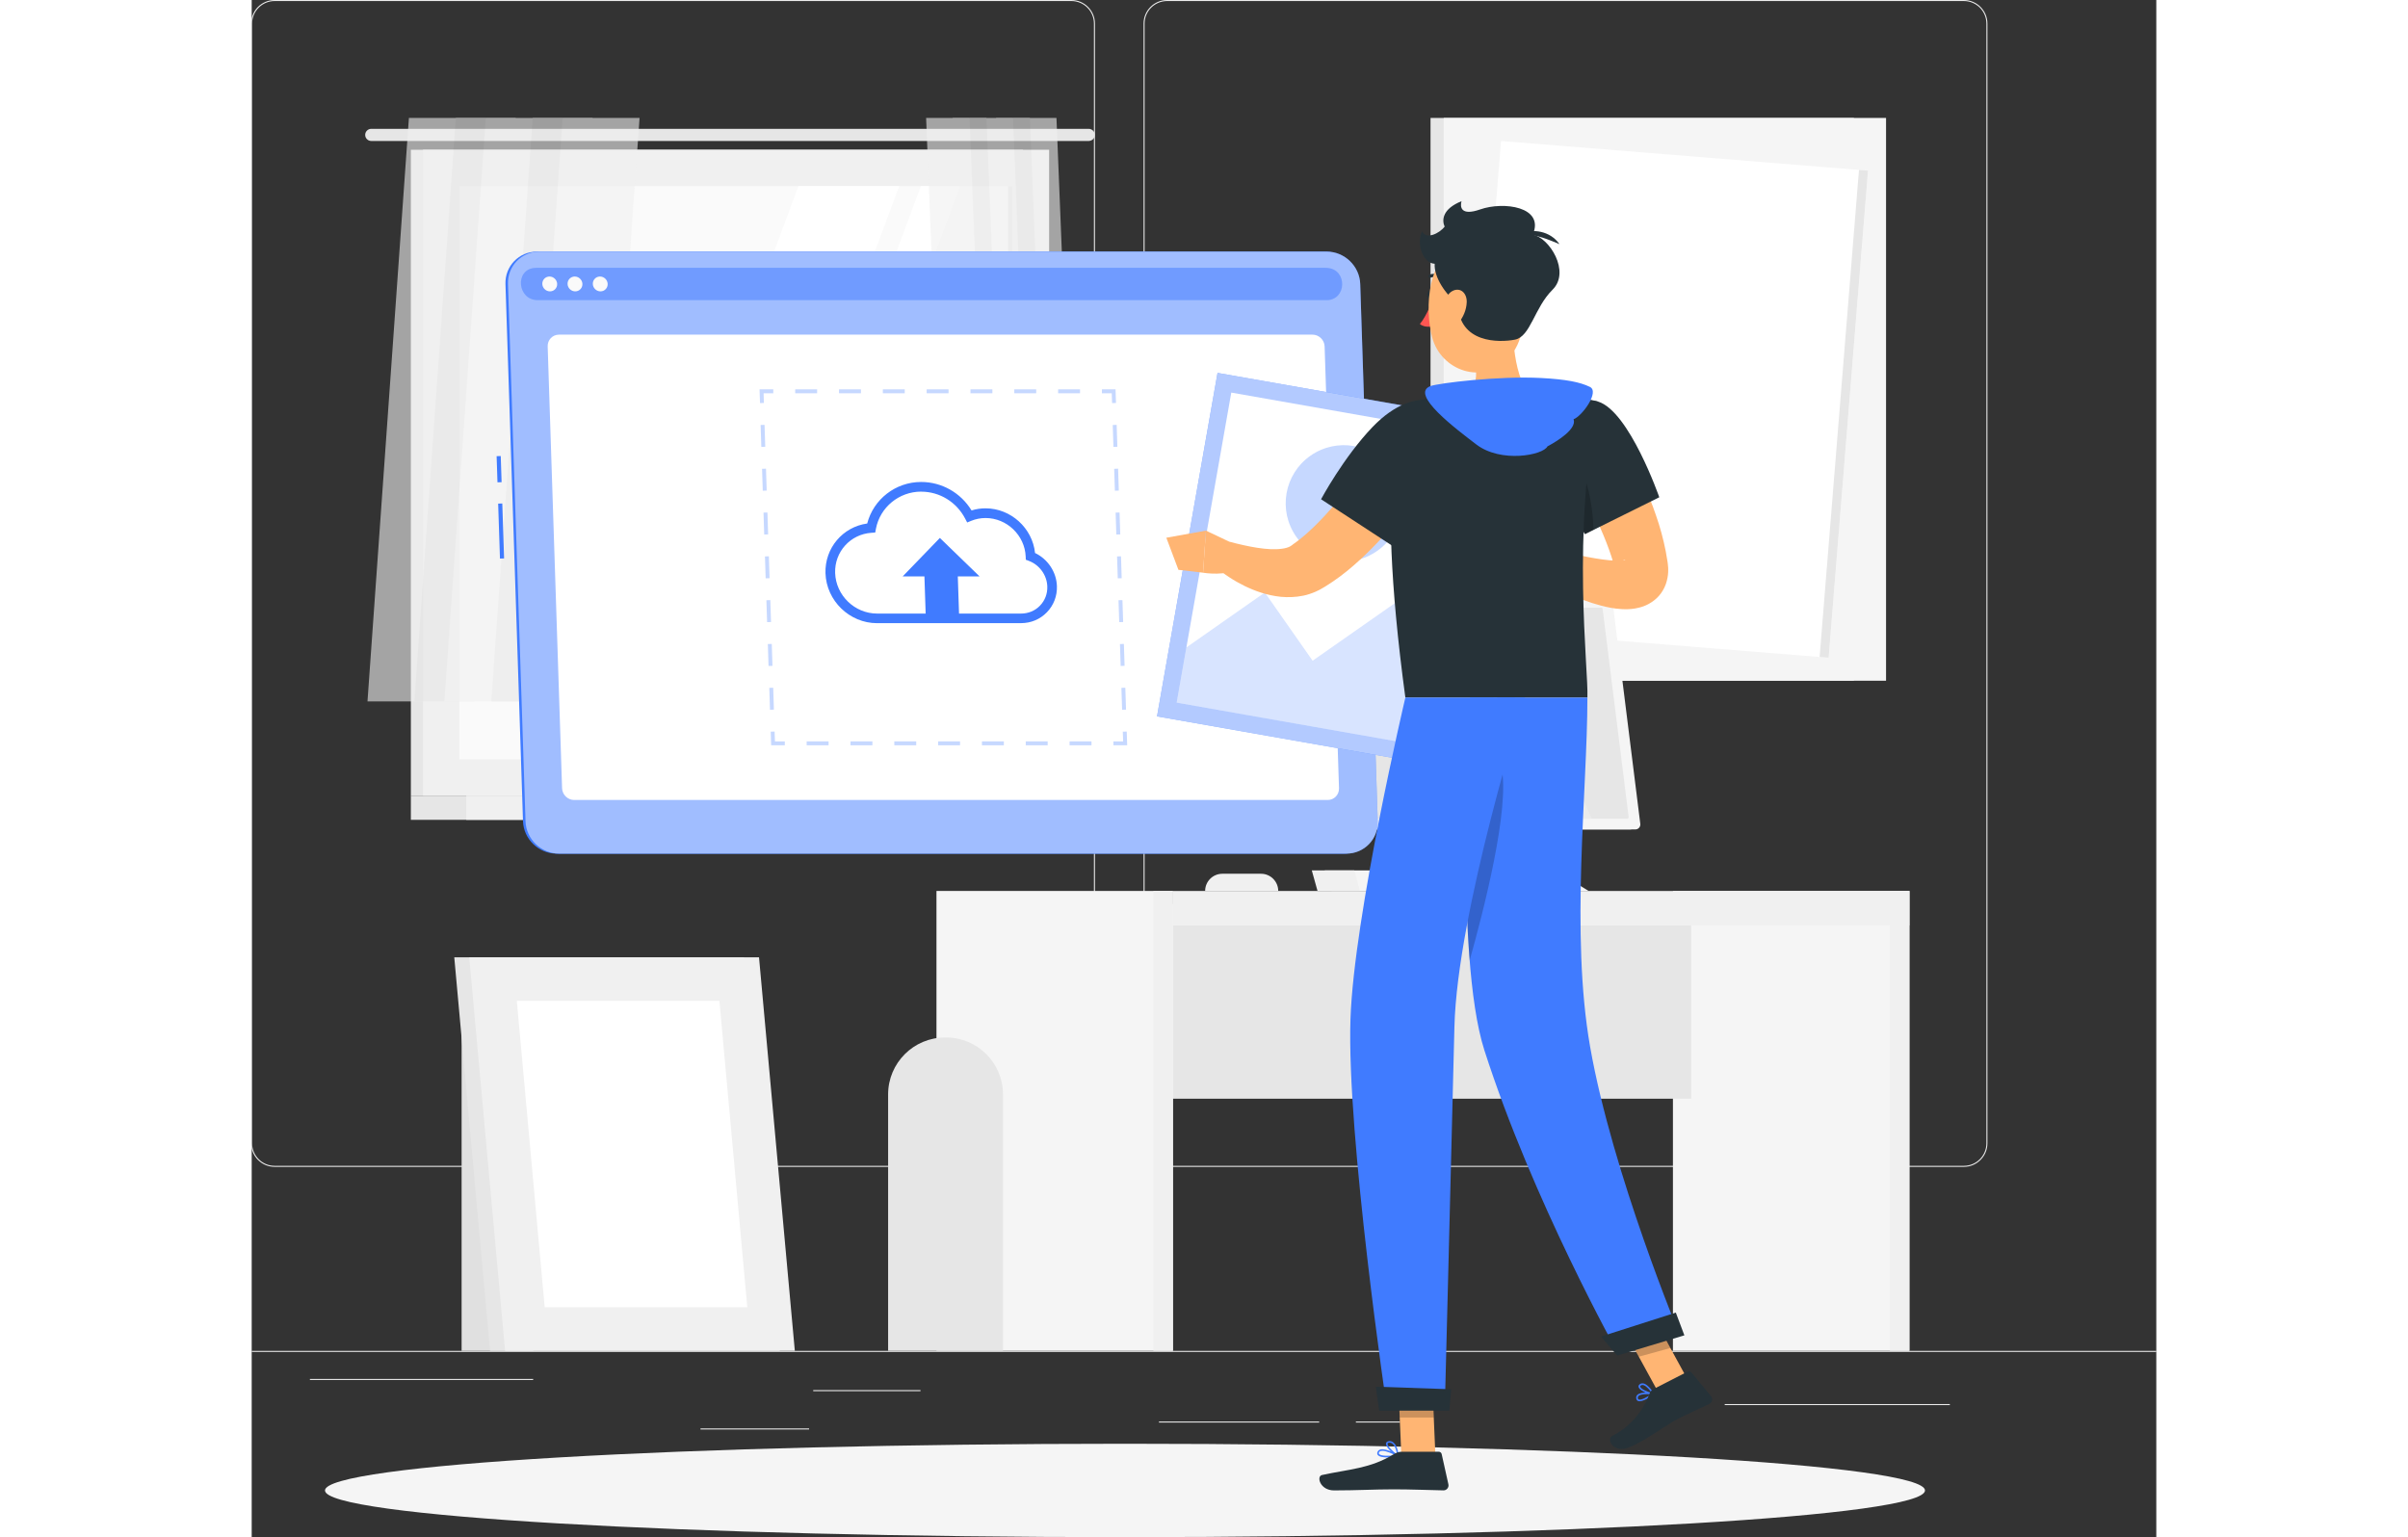 <svg width="650" height="415" viewBox="0 0 638 515" fill="none" xmlns="http://www.w3.org/2000/svg">
<rect x="0" y="0" width="638" height="515" fill="#333333" stroke="none"/>
<g clip-path="url(#clip0_316_5159)">
<path d="M638.071 452.583H-53V452.928H638.071V452.583Z" fill="#EBEBEB"/>
<path d="M274.582 390.939H7.69C3.336 390.939 -0.202 387.401 -0.202 383.047V7.892C-0.202 3.538 3.336 0 7.69 0H274.582C278.935 0 282.474 3.538 282.474 7.892V383.047C282.474 387.401 278.935 390.939 274.582 390.939ZM7.69 0.346C3.53 0.346 0.143 3.732 0.143 7.892V383.047C0.143 387.207 3.53 390.593 7.69 390.593H274.582C278.742 390.593 282.128 387.207 282.128 383.047V7.892C282.128 3.732 278.742 0.346 274.582 0.346H7.69Z" fill="#EBEBEB"/>
<path d="M573.539 390.939H306.647C302.293 390.939 298.755 387.401 298.755 383.047V7.892C298.755 3.538 302.293 0 306.647 0H573.539C577.893 0 581.431 3.538 581.431 7.892V383.047C581.431 387.401 577.893 390.939 573.539 390.939ZM306.647 0.346C302.487 0.346 299.101 3.732 299.101 7.892V383.047C299.101 387.207 302.487 390.593 306.647 390.593H573.539C577.699 390.593 581.085 387.207 581.085 383.047V7.892C581.085 3.732 577.699 0.346 573.539 0.346H306.647Z" fill="#EBEBEB"/>
<path d="M224.036 465.74H188.101V466.086H224.036V465.74Z" fill="#EBEBEB"/>
<path d="M94.281 461.995H19.507V462.34H94.281V461.995Z" fill="#EBEBEB"/>
<path d="M186.719 478.581H150.341V478.926H186.719V478.581Z" fill="#EBEBEB"/>
<path d="M357.579 476.259H303.91V476.604H357.579V476.259Z" fill="#EBEBEB"/>
<path d="M384.655 476.259H369.88V476.604H384.655V476.259Z" fill="#EBEBEB"/>
<path d="M568.839 470.412H493.43V470.758H568.839V470.412Z" fill="#EBEBEB"/>
<path d="M258.397 50.172H53.315V266.588H258.397V50.172Z" fill="#E6E6E6"/>
<path d="M280.387 43.164H40.046C38.926 43.164 38.014 44.077 38.014 45.196C38.014 46.316 38.926 47.228 40.046 47.228H280.387C281.506 47.228 282.418 46.316 282.418 45.196C282.418 44.077 281.506 43.164 280.387 43.164Z" fill="#E6E6E6"/>
<path d="M267.118 50.172H57.392V266.588H267.118V50.172Z" fill="#F0F0F0"/>
<path d="M258.397 266.588H53.315V274.673H258.397V266.588Z" fill="#E6E6E6"/>
<path d="M281.603 266.588H71.877V274.673H281.603V266.588Z" fill="#F0F0F0"/>
<path d="M254.928 254.411V62.362L69.569 62.362V254.411H254.928Z" fill="#FAFAFA"/>
<path d="M111.641 254.411L183.153 62.348H216.905L145.407 254.411H111.641Z" fill="white"/>
<path d="M152.649 254.411L224.161 62.348H237.319L165.807 254.411H152.649Z" fill="white"/>
<path d="M254.928 254.397V62.348H253.38V254.397H254.928Z" fill="#E6E6E6"/>
<g opacity="0.6">
<path d="M64.538 235.006H38.788L52.665 39.515H78.414L64.538 235.006Z" fill="#F0F0F0"/>
<path d="M74.572 235.006H54.503L68.38 39.515H88.449L74.572 235.006Z" fill="#E6E6E6"/>
<path d="M90.287 235.006H64.538L78.415 39.515H104.164L90.287 235.006Z" fill="#F0F0F0"/>
<path d="M100.321 235.006H80.253L94.143 39.515H114.198L100.321 235.006Z" fill="#E6E6E6"/>
<path d="M116.036 235.006H90.287L104.164 39.515H129.927L116.036 235.006Z" fill="#F0F0F0"/>
</g>
<g opacity="0.6">
<path d="M262.861 235.006H277.415L269.579 39.515H255.025L262.861 235.006Z" fill="#F0F0F0"/>
<path d="M257.194 235.006H268.528L260.691 39.515H249.344L257.194 235.006Z" fill="#E6E6E6"/>
<path d="M248.307 235.006H262.861L255.025 39.515H240.471L248.307 235.006Z" fill="#F0F0F0"/>
<path d="M242.641 235.006H253.974L246.137 39.515H234.79L242.641 235.006Z" fill="#E6E6E6"/>
<path d="M233.753 235.006H248.307L240.47 39.515H225.917L233.753 235.006Z" fill="#F0F0F0"/>
</g>
<path d="M536.705 39.515H394.883V228.067H536.705V39.515Z" fill="#E6E6E6"/>
<path d="M547.472 39.515H399.306V228.067H547.472V39.515Z" fill="#F5F5F5"/>
<path d="M418.501 47.233L405.313 210.429L528.254 220.364L541.442 57.168L418.501 47.233Z" fill="white"/>
<path d="M538.403 56.92L525.216 220.117L528.246 220.362L541.434 57.165L538.403 56.92Z" fill="#E6E6E6"/>
<path d="M555.295 298.501H476.084V452.569H555.295V298.501Z" fill="#F5F5F5"/>
<path d="M555.295 298.501H548.757V452.569H555.295V298.501Z" fill="#F0F0F0"/>
<path d="M299.806 368.106H482.193V302.91H299.806V368.106Z" fill="#E6E6E6"/>
<path d="M308.583 310.07L555.281 310.07V298.515L308.583 298.515V310.07Z" fill="#F0F0F0"/>
<path d="M308.596 298.501H229.385V452.569H308.596V298.501Z" fill="#F5F5F5"/>
<path d="M232.247 347.595H232.606C243.124 347.595 251.666 356.137 251.666 366.655V452.569H213.187V366.655C213.187 356.137 221.729 347.595 232.247 347.595Z" fill="#E6E6E6"/>
<path d="M308.596 298.501H302.059V452.569H308.596V298.501Z" fill="#F0F0F0"/>
<path d="M397.744 298.501H380.661L384.808 265.247H401.905L397.744 298.501Z" fill="#F0F0F0"/>
<path d="M401.531 298.501H384.434L388.595 265.247H405.678L401.531 298.501Z" fill="#F5F5F5"/>
<path d="M403.605 281.874H386.508L388.595 265.247H405.678L403.605 281.874Z" fill="#F0F0F0"/>
<path d="M340.814 277.893H461.696C462.705 277.893 463.479 277.009 463.355 276.014L454.039 201.489C453.929 200.646 453.224 200.024 452.381 200.024H331.498C330.489 200.024 329.715 200.908 329.84 201.903L339.155 276.428C339.266 277.272 339.971 277.893 340.814 277.893Z" fill="#F0F0F0"/>
<path d="M342.611 277.893H463.493C464.502 277.893 465.276 277.009 465.152 276.014L455.836 201.489C455.725 200.646 455.021 200.024 454.177 200.024H333.295C332.286 200.024 331.512 200.908 331.637 201.903L340.952 276.428C341.063 277.272 341.768 277.893 342.611 277.893Z" fill="#F5F5F5"/>
<path d="M461.254 273.775L452.533 204.018C452.505 203.783 452.298 203.603 452.063 203.603H335.991C335.714 203.603 335.493 203.852 335.521 204.129L344.242 273.885C344.27 274.12 344.477 274.3 344.712 274.3H460.784C461.061 274.3 461.282 274.051 461.254 273.775Z" fill="#E6E6E6"/>
<path d="M448.87 274.3L418.186 203.603H391.276L421.96 274.3H448.87Z" fill="#EBEBEB"/>
<path d="M416.776 274.3L386.093 203.603H376.404L407.088 274.3H416.776Z" fill="#EBEBEB"/>
<path d="M417.081 298.501H389.244V298.156C389.244 296.622 390.488 295.378 392.022 295.378H414.316C415.851 295.378 417.094 296.622 417.094 298.156V298.501H417.081Z" fill="#F5F5F5"/>
<path d="M392.465 298.501H373.585V298.156C373.585 296.622 374.829 295.378 376.363 295.378H389.7C391.235 295.378 392.479 296.622 392.479 298.156V298.501H392.465Z" fill="#F0F0F0"/>
<path d="M447.833 298.501H361.781L359.459 291.604H436.638L447.833 298.501Z" fill="#F5F5F5"/>
<path d="M371.249 298.501H357.027L355.105 291.604H369.328L371.249 298.501Z" fill="#F0F0F0"/>
<path d="M343.868 298.515H319.377C319.377 295.322 321.961 292.738 325.154 292.738H338.091C341.284 292.738 343.868 295.322 343.868 298.515Z" fill="#F0F0F0"/>
<path d="M70.315 452.582H94.323L94.323 341.002H70.315L70.315 452.582Z" fill="#E0E0E0"/>
<path d="M176.906 452.582H79.852L67.855 320.726H164.909L176.906 452.582Z" fill="#E6E6E6"/>
<path d="M181.936 452.582H84.882L72.872 320.726H169.939L181.936 452.582Z" fill="#F0F0F0"/>
<path d="M98.151 437.987L88.808 335.321H156.671L166.014 437.987H98.151Z" fill="white"/>
<path d="M292.536 515C440.539 515 560.519 507.995 560.519 499.354C560.519 490.713 440.539 483.708 292.536 483.708C144.532 483.708 24.552 490.713 24.552 499.354C24.552 507.995 144.532 515 292.536 515Z" fill="#F5F5F5"/>
<path d="M83.942 168.683L82.561 168.728L83.162 187.142L84.543 187.097L83.942 168.683Z" fill="#407BFF"/>
<path d="M83.425 152.791L82.043 152.836L82.329 161.595L83.711 161.549L83.425 152.791Z" fill="#407BFF"/>
<path d="M102.076 285.993H365.872C371.843 285.993 376.556 281.114 376.362 275.143L370.488 95.147C370.295 89.176 365.25 84.297 359.279 84.297H95.497C89.526 84.297 84.813 89.176 85.007 95.147L90.881 275.143C91.074 281.114 96.119 285.993 102.09 285.993H102.076Z" fill="#407BFF"/>
<path d="M102.919 285.993H366.715C372.686 285.993 377.399 281.114 377.206 275.143L371.331 95.147C371.138 89.176 366.093 84.297 360.122 84.297H96.341C90.37 84.297 85.656 89.176 85.85 95.147L91.724 275.143C91.918 281.114 96.962 285.993 102.933 285.993H102.919Z" fill="#407BFF"/>
<path opacity="0.5" d="M102.919 285.993H366.715C372.686 285.993 377.399 281.114 377.206 275.143L371.331 95.147C371.138 89.176 366.093 84.297 360.122 84.297H96.341C90.37 84.297 85.656 89.176 85.85 95.147L91.724 275.143C91.918 281.114 96.962 285.993 102.933 285.993H102.919Z" fill="white"/>
<path opacity="0.5" d="M359.473 89.715H95.663C95.359 89.715 95.069 89.715 94.779 89.756C88.02 90.309 88.988 100.565 95.788 100.565H360.04C366.84 100.565 367.144 90.309 360.344 89.756C360.053 89.729 359.749 89.715 359.459 89.715H359.473Z" fill="#407BFF"/>
<path d="M102.325 95.133C102.367 96.501 101.289 97.621 99.92 97.621C98.552 97.621 97.391 96.501 97.35 95.133C97.308 93.764 98.386 92.645 99.754 92.645C101.123 92.645 102.284 93.764 102.325 95.133Z" fill="#FAFAFA"/>
<path d="M110.784 95.133C110.825 96.501 109.747 97.621 108.379 97.621C107.011 97.621 105.85 96.501 105.808 95.133C105.767 93.764 106.845 92.645 108.213 92.645C109.582 92.645 110.743 93.764 110.784 95.133Z" fill="#FAFAFA"/>
<path d="M119.243 95.133C119.284 96.501 118.206 97.621 116.838 97.621C115.469 97.621 114.308 96.501 114.267 95.133C114.226 93.764 115.304 92.645 116.672 92.645C118.04 92.645 119.201 93.764 119.243 95.133Z" fill="#FAFAFA"/>
<path d="M108.033 268.025H360.426C362.596 268.025 364.296 266.27 364.227 264.086L359.403 116.058C359.334 113.889 357.51 112.119 355.34 112.119H102.947C100.777 112.119 99.077 113.875 99.146 116.058L103.97 264.086C104.039 266.256 105.863 268.025 108.033 268.025Z" fill="white"/>
<g opacity="0.3">
<path d="M293.268 249.698H288.652V248.399H291.914L291.803 245.137L293.116 245.095L293.268 249.698Z" fill="#407BFF"/>
<path d="M281.313 249.698H273.973V248.385H281.313V249.698ZM266.634 249.698H259.295V248.385H266.634V249.698ZM251.956 249.698H244.617V248.385H251.956V249.698ZM237.278 249.698H229.938V248.385H237.278V249.698ZM222.599 249.698H215.26V248.385H222.599V249.698ZM207.921 249.698H200.582V248.385H207.921V249.698ZM193.242 249.698H185.903V248.385H193.242V249.698Z" fill="#407BFF"/>
<path d="M178.578 249.698H174.003L173.865 245.137L175.164 245.095L175.275 248.399H178.578V249.698Z" fill="#407BFF"/>
<path d="M173.616 237.798L173.381 230.458L174.694 230.417L174.929 237.756L173.616 237.798ZM173.132 223.119L172.898 215.78L174.211 215.739L174.446 223.078L173.132 223.119ZM172.649 208.441L172.414 201.102L173.727 201.06L173.962 208.399L172.649 208.441ZM172.165 193.763L171.93 186.423L173.243 186.382L173.478 193.721L172.165 193.763ZM171.681 179.084L171.446 171.745L172.759 171.704L172.994 179.043L171.681 179.084ZM171.197 164.406L170.962 157.067L172.276 157.025L172.511 164.364L171.197 164.406ZM170.714 149.727L170.479 142.388L171.792 142.347L172.027 149.686L170.714 149.727Z" fill="#407BFF"/>
<path d="M170.271 135.049L170.119 130.447H174.722V131.76H171.474L171.57 135.008L170.271 135.049Z" fill="#407BFF"/>
<path d="M277.47 131.76H270.131V130.447H277.47V131.76ZM262.792 131.76H255.453V130.447H262.792V131.76ZM248.114 131.76H240.774V130.447H248.114V131.76ZM233.435 131.76H226.096V130.447H233.435V131.76ZM218.757 131.76H211.418V130.447H218.757V131.76ZM204.079 131.76H196.739V130.447H204.079V131.76ZM189.4 131.76H182.061V130.447H189.4V131.76Z" fill="#407BFF"/>
<path d="M288.209 135.049L288.099 131.76H284.809V130.447H289.37L289.522 135.008L288.209 135.049Z" fill="#407BFF"/>
<path d="M291.568 237.798L291.333 230.458L292.646 230.417L292.881 237.756L291.568 237.798ZM291.084 223.119L290.849 215.78L292.162 215.739L292.397 223.078L291.084 223.119ZM290.601 208.441L290.366 201.102L291.679 201.06L291.914 208.399L290.601 208.441ZM290.117 193.763L289.882 186.423L291.195 186.382L291.43 193.721L290.117 193.763ZM289.633 179.084L289.398 171.745L290.711 171.704L290.946 179.043L289.633 179.084ZM289.149 164.406L288.914 157.067L290.227 157.025L290.462 164.364L289.149 164.406ZM288.666 149.727L288.431 142.388L289.744 142.347L289.979 149.686L288.666 149.727Z" fill="#407BFF"/>
</g>
<path d="M257.733 208.786H209.483C200.264 208.786 192.51 201.281 192.206 192.063C191.929 183.631 197.983 176.527 206.179 175.394C208.28 167.267 215.688 161.476 224.244 161.476C231.168 161.476 237.512 165.097 241.134 171.012C242.64 170.543 244.216 170.308 245.819 170.308C254.292 170.308 261.534 176.928 262.405 185.276C266.676 187.308 269.578 191.648 269.73 196.361C269.841 199.678 268.652 202.788 266.372 205.138C264.105 207.487 261.023 208.773 257.719 208.773L257.733 208.786ZM224.258 164.71C216.836 164.71 210.464 169.962 209.096 177.191L208.861 178.421L207.617 178.504C200.554 178.96 195.205 184.875 195.44 191.966C195.689 199.471 201.991 205.566 209.483 205.566H257.733C260.166 205.566 262.419 204.626 264.063 202.912C265.722 201.198 266.593 198.918 266.51 196.485C266.385 192.698 263.898 189.243 260.304 187.902L259.309 187.529L259.267 186.465C258.977 179.347 252.951 173.556 245.833 173.556C244.161 173.556 242.543 173.874 241.023 174.495L239.669 175.048L238.991 173.749C236.089 168.179 230.45 164.724 224.258 164.724V164.71Z" fill="#407BFF"/>
<path d="M243.829 193.127L230.519 180.231L218.052 193.127H225.349L225.792 206.451H236.973L236.531 193.127H243.829Z" fill="#407BFF"/>
<path d="M454.177 140.771C455.449 142.596 456.471 144.157 457.536 145.871C458.586 147.544 459.581 149.244 460.549 150.971C462.484 154.399 464.28 157.91 465.939 161.531C467.584 165.152 469.132 168.842 470.417 172.699C471.758 176.513 472.85 180.522 473.665 184.654L474.204 187.805L474.273 188.192L474.342 188.69C474.398 189.174 474.453 189.588 474.481 190.127C474.494 190.653 474.522 191.15 474.481 191.758L474.411 192.629L474.259 193.597C474.163 194.205 473.942 194.951 473.734 195.615C473.458 196.333 473.181 197.024 472.767 197.715C471.993 199.098 470.859 200.328 469.712 201.198C467.349 203.009 465.206 203.52 463.479 203.852C461.723 204.142 460.3 204.142 458.973 204.073C457.646 204.004 456.444 203.852 455.296 203.645C453.03 203.216 450.957 202.65 448.98 202.028C445.027 200.728 441.392 199.194 437.868 197.467C434.329 195.739 430.985 193.915 427.626 191.745L431.607 182.926C438.586 184.64 445.815 186.52 452.449 187.432C454.094 187.667 455.697 187.819 457.135 187.833C458.517 187.861 459.885 187.709 460.106 187.501C460.189 187.432 459.885 187.336 458.959 187.944C458.545 188.234 458.047 188.759 457.701 189.312C457.536 189.616 457.397 189.851 457.301 190.141C457.19 190.349 457.149 190.653 457.093 190.791L457.01 191.233C457.01 191.385 456.983 191.399 456.983 191.468C456.983 191.537 456.955 191.496 456.955 191.523C456.955 191.565 456.927 191.427 456.9 191.344L456.817 191.053L456.195 188.731C454.343 182.498 451.62 176.154 448.427 169.948C446.865 166.825 445.152 163.756 443.41 160.688C442.539 159.154 441.627 157.647 440.743 156.141C439.858 154.676 438.877 153.072 438.075 151.801L454.191 140.757L454.177 140.771Z" fill="#FFB573"/>
<path d="M433.224 183.631L427.239 177.661L421.268 190.943C421.268 190.943 426.907 194.067 431.938 191.786L433.224 183.631Z" fill="#FFB573"/>
<path d="M418.366 172.892L413.943 184.115L421.268 190.943L427.226 177.647L418.366 172.892Z" fill="#FFB573"/>
<path d="M438.608 145.207L323.533 124.937L303.263 240.012L418.338 260.282L438.608 145.207Z" fill="#407BFF"/>
<path opacity="0.6" d="M438.608 145.207L323.533 124.937L303.263 240.012L418.338 260.282L438.608 145.207Z" fill="white"/>
<path d="M432.012 149.827L328.14 131.531L309.843 235.403L413.716 253.699L432.012 149.827Z" fill="white"/>
<path opacity="0.3" d="M377.01 184.575C385.82 178.405 387.959 166.261 381.788 157.452C375.617 148.643 363.474 146.504 354.665 152.674C345.855 158.845 343.716 170.989 349.887 179.798C356.058 188.607 368.201 190.746 377.01 184.575Z" fill="#407BFF"/>
<path opacity="0.2" d="M390.198 196.997L355.381 221.364L339.376 198.503L313.102 216.914L309.84 235.407L413.708 253.706L416.97 235.213L390.198 196.997Z" fill="#407BFF"/>
<path d="M395.906 98.906C395.92 99.832 395.45 100.578 394.856 100.592C394.261 100.606 393.75 99.874 393.736 98.948C393.722 98.022 394.192 97.275 394.787 97.261C395.381 97.261 395.892 97.98 395.906 98.906Z" fill="#263238"/>
<path d="M395.546 100.578C395.546 100.578 393.57 105.927 391.317 108.54C392.976 110.018 395.726 109.272 395.726 109.272L395.546 100.578Z" fill="#FF5652"/>
<path d="M399.154 93.737C399.016 93.764 398.878 93.737 398.753 93.654C396.79 92.299 394.98 93.004 394.897 93.032C394.621 93.143 394.303 93.004 394.192 92.728C394.081 92.451 394.206 92.134 394.482 92.023C394.579 91.982 396.901 91.055 399.361 92.756C399.61 92.921 399.665 93.267 399.499 93.502C399.417 93.626 399.292 93.709 399.154 93.723V93.737Z" fill="#263238"/>
<path d="M422.554 102.417C421.973 110.903 422.637 128.028 429.119 132.824C429.119 132.824 427.529 139.735 412.146 141.67C395.229 143.798 403.01 134.289 403.01 134.289C411.966 130.93 410.861 124.103 408.442 117.883L422.54 102.417H422.554Z" fill="#FFB573"/>
<path d="M464.46 469.403C464.46 469.403 464.391 469.376 464.35 469.362C464.073 469.237 463.755 468.919 463.769 468.215C463.769 467.841 463.935 467.523 464.239 467.261C465.538 466.155 469.325 466.639 469.491 466.667C469.602 466.68 469.685 466.749 469.712 466.86C469.74 466.957 469.712 467.067 469.63 467.136C468.745 467.897 465.815 469.873 464.46 469.403ZM468.773 467.136C467.487 467.04 465.372 467.026 464.598 467.675C464.419 467.828 464.322 468.007 464.322 468.228C464.308 468.74 464.516 468.836 464.585 468.864C465.317 469.21 467.39 468.159 468.773 467.123V467.136Z" fill="#407BFF"/>
<path d="M467.556 466.791C466.229 466.335 464.82 465.547 464.585 464.745C464.516 464.524 464.488 464.082 465.027 463.723C465.373 463.488 465.773 463.419 466.202 463.501C467.874 463.847 469.616 466.667 469.685 466.791C469.74 466.874 469.74 466.984 469.685 467.067C469.63 467.15 469.547 467.206 469.45 467.206C468.98 467.206 468.275 467.04 467.542 466.791H467.556ZM466.285 464.096C466.285 464.096 466.16 464.054 466.105 464.04C465.815 463.971 465.566 464.027 465.345 464.179C465.055 464.372 465.096 464.538 465.124 464.607C465.345 465.34 467.487 466.362 468.938 466.611C468.413 465.865 467.321 464.455 466.299 464.096H466.285Z" fill="#407BFF"/>
<path d="M380.536 488.297C379.071 488.297 377.662 488.09 377.192 487.44C377.026 487.205 376.901 486.818 377.219 486.265C377.399 485.947 377.689 485.74 378.076 485.629C379.97 485.118 383.964 487.385 384.13 487.482C384.227 487.537 384.282 487.647 384.268 487.758C384.254 487.869 384.171 487.951 384.061 487.979C383.328 488.131 381.932 488.297 380.564 488.297H380.536ZM378.726 486.086C378.532 486.086 378.366 486.099 378.201 486.141C377.952 486.21 377.772 486.334 377.675 486.514C377.482 486.846 377.551 487.012 377.62 487.108C378.145 487.841 381.034 487.855 383.149 487.565C382.084 487.025 380.053 486.072 378.712 486.072L378.726 486.086Z" fill="#407BFF"/>
<path d="M383.978 487.979C383.978 487.979 383.909 487.979 383.868 487.952C382.485 487.33 379.763 484.869 379.97 483.584C380.025 483.28 380.233 482.907 380.979 482.824C381.532 482.768 382.029 482.921 382.472 483.294C383.923 484.482 384.227 487.551 384.241 487.689C384.241 487.786 384.213 487.882 384.13 487.938C384.089 487.965 384.033 487.993 383.978 487.993V487.979ZM381.2 483.363C381.2 483.363 381.089 483.363 381.034 483.363C380.55 483.418 380.523 483.598 380.509 483.667C380.385 484.441 382.237 486.376 383.646 487.219C383.494 486.321 383.094 484.482 382.14 483.708C381.85 483.473 381.546 483.363 381.2 483.363Z" fill="#407BFF"/>
<path d="M396.514 487.703H385.111L383.978 461.304H395.381L396.514 487.703Z" fill="#FFB573"/>
<path d="M481.778 463.626L471.205 466.528L457.674 441.774L468.247 438.872L481.778 463.626Z" fill="#FFB573"/>
<path d="M469.616 465.367L481.018 459.535C481.433 459.327 481.944 459.424 482.234 459.783L488.855 467.786C489.546 468.615 489.256 469.873 488.288 470.357C484.266 472.32 482.221 473.08 477.203 475.65C474.121 477.226 464.944 484.054 460.314 485.256C455.78 486.431 453.887 482.036 455.67 481.138C463.686 477.06 466.934 470.384 468.275 466.846C468.524 466.21 468.994 465.685 469.602 465.381L469.616 465.367Z" fill="#263238"/>
<path d="M385.194 486.39H397.647C398.117 486.39 398.518 486.708 398.615 487.164L400.868 497.295C401.103 498.345 400.301 499.34 399.223 499.327C394.731 499.244 388.235 498.981 382.596 498.981C375.989 498.981 370.295 499.34 362.555 499.34C357.869 499.34 356.57 494.613 358.533 494.185C367.448 492.236 374.731 492.029 382.444 487.274C383.287 486.763 384.213 486.39 385.194 486.39Z" fill="#263238"/>
<path d="M434.177 153.929C435.366 156.998 436.679 159.983 437.992 162.775C440.259 167.612 442.526 171.856 444.17 174.772C445.635 177.398 446.603 178.96 446.603 178.96L471.509 166.603C471.509 166.603 461.475 137.758 450.998 134.538C440.259 131.276 428.801 140.149 434.177 153.902V153.929Z" fill="#263238"/>
<path opacity="0.2" d="M445.221 156.79C443.051 158.38 441.503 162.678 440.397 167.723C441.821 170.501 443.12 172.906 444.184 174.786C445.649 177.426 446.603 178.987 446.603 178.987L449.464 177.564C449.27 170.888 448.206 163.383 445.221 156.79Z" fill="black"/>
<path d="M381.518 172.325C381.518 176.209 381.615 180.48 381.822 185.179C382.375 197.964 383.771 213.914 386.452 233.72H447.432C447.847 224.363 441.973 178.683 450.998 134.565C450.998 134.565 440.535 132.464 430.57 131.995C422.775 131.621 411.497 131.373 404.655 131.995C395.616 132.838 387.116 135.16 387.116 135.16C387.116 135.16 381.49 141.504 381.518 172.339V172.325Z" fill="#263238"/>
<path d="M397.205 154.233C396.127 156.5 395.201 158.103 394.178 159.776C393.169 161.407 392.16 162.968 391.096 164.489C388.995 167.543 386.798 170.46 384.489 173.321C379.873 179.015 374.883 184.447 369.106 189.464C366.231 191.98 363.094 194.357 359.569 196.527L358.215 197.315L357.855 197.522L357.358 197.771L356.349 198.254C354.994 198.835 353.626 199.291 352.285 199.567C349.59 200.12 347.061 200.162 344.725 199.954C340.067 199.457 336.156 198.033 332.59 196.319C330.821 195.435 329.121 194.495 327.504 193.417C325.859 192.353 324.421 191.261 322.791 189.892L327.683 181.544C333.654 183.106 340.413 184.516 345.057 183.853C346.19 183.714 347.144 183.438 347.793 183.092C348.125 182.913 348.374 182.747 348.581 182.581C348.623 182.526 348.678 182.484 348.719 182.443L348.789 182.387L348.982 182.249L349.825 181.655C352.078 179.996 354.331 177.978 356.542 175.795C360.951 171.413 365.153 166.396 369.106 161.227C371.083 158.628 373.004 155.975 374.828 153.321C375.727 151.98 376.625 150.653 377.454 149.354C378.256 148.069 379.113 146.701 379.541 145.857L397.191 154.233H397.205Z" fill="#FFB573"/>
<path d="M330.157 182.761L319.639 177.771L318.686 191.883C318.686 191.883 326.854 193.293 331.194 190.1L330.157 182.761Z" fill="#FFB573"/>
<path d="M306.385 180.162L310.434 190.915L318.686 191.869L319.639 177.771L306.385 180.162Z" fill="#FFB573"/>
<path d="M404.738 146.756C404.378 157.647 381.932 182.761 381.932 182.761L358.215 167.267C358.215 167.267 365.734 153.197 375.492 143.024C390.225 127.668 405.152 133.681 404.724 146.756H404.738Z" fill="#263238"/>
<path opacity="0.2" d="M383.978 461.304L384.559 474.918H395.975L395.395 461.304H383.978Z" fill="black"/>
<path opacity="0.2" d="M468.247 438.872L457.674 441.774L464.654 454.545L475.227 451.629L468.247 438.872Z" fill="black"/>
<path d="M426.534 96.322C426.078 107.627 426.382 114.276 420.798 120.191C412.395 129.092 398.352 124.213 395.422 112.99C392.782 102.9 393.971 86.094 404.931 81.367C415.726 76.709 426.976 85.016 426.52 96.322H426.534Z" fill="#FFB573"/>
<path d="M404.033 101.712C399.969 98.809 395.975 92.825 396.279 88.374C392.52 88.222 389.976 82.002 392.05 77.469C393.349 80.385 397.841 78.243 399.596 75.935C398.656 73.71 398.808 70.019 405.263 67.407C404.724 69.287 405 72.452 411.483 70.171C419.347 67.407 433.182 69.245 429.133 78.616C434.675 79.611 441.862 91.042 435.753 97.068C429.644 103.094 428.386 112.783 423.162 113.792C417.937 114.801 404.351 115.132 404.047 101.712H404.033Z" fill="#263238"/>
<path d="M425.442 78.243C429.077 76.585 434.924 77.289 438.075 81.795C433.79 80.04 431.33 78.893 425.442 78.243Z" fill="#263238"/>
<path d="M407.005 101.228C406.922 103.882 405.761 106.397 404.323 108.07C402.167 110.585 399.804 109.12 399.334 106.148C398.905 103.467 399.513 98.948 402.195 97.51C404.835 96.1 407.101 98.187 407.005 101.214V101.228Z" fill="#FFB573"/>
<path d="M408.083 233.72C408.083 233.72 402.706 320.007 412.906 351.824C429.063 402.217 457.853 453.702 457.853 453.702L478.447 447.51C478.447 447.51 455.794 393.164 448.344 350.719C441.655 312.585 447.432 264.874 447.432 233.734H408.083V233.72Z" fill="#407BFF"/>
<path opacity="0.2" d="M407.212 252.946C412.962 251.26 417.454 251.895 418.615 257.023C421.655 270.389 412.533 305.647 407.986 321.777C406.148 298.667 406.576 271.024 407.198 252.946H407.212Z" fill="black"/>
<path d="M452.035 447.786C451.952 447.814 457.411 454.158 457.411 454.158L479.913 447.386L477.052 439.77L452.035 447.773V447.786Z" fill="#263238"/>
<path d="M386.452 233.72C386.452 233.72 369.272 306.518 368.069 341.292C366.715 380.296 380.329 472.278 380.329 472.278H399.651C399.651 472.278 402.029 379.578 402.886 344.057C403.825 305.329 426.548 233.72 426.548 233.72H386.452Z" fill="#407BFF"/>
<path d="M376.597 464.593C376.515 464.593 377.689 472.61 377.689 472.61H401.186L401.822 465.45L376.597 464.593Z" fill="#263238"/>
<path d="M394.98 129.313C397.592 128.401 417.523 125.872 431.98 126.646C440.231 127.088 444.889 127.986 448.261 129.617C451.634 131.248 445.594 139.472 442.802 140.467C443.935 143.618 437.647 147.64 434.053 149.548C432.616 152.506 418.49 155.242 410.183 148.884C403.812 143.992 387.516 131.898 394.98 129.313Z" fill="#407BFF"/>
</g>
<defs>
<clipPath id="clip0_316_5159">
<rect width="638" height="515" fill="white"/>
</clipPath>
</defs>
</svg>
